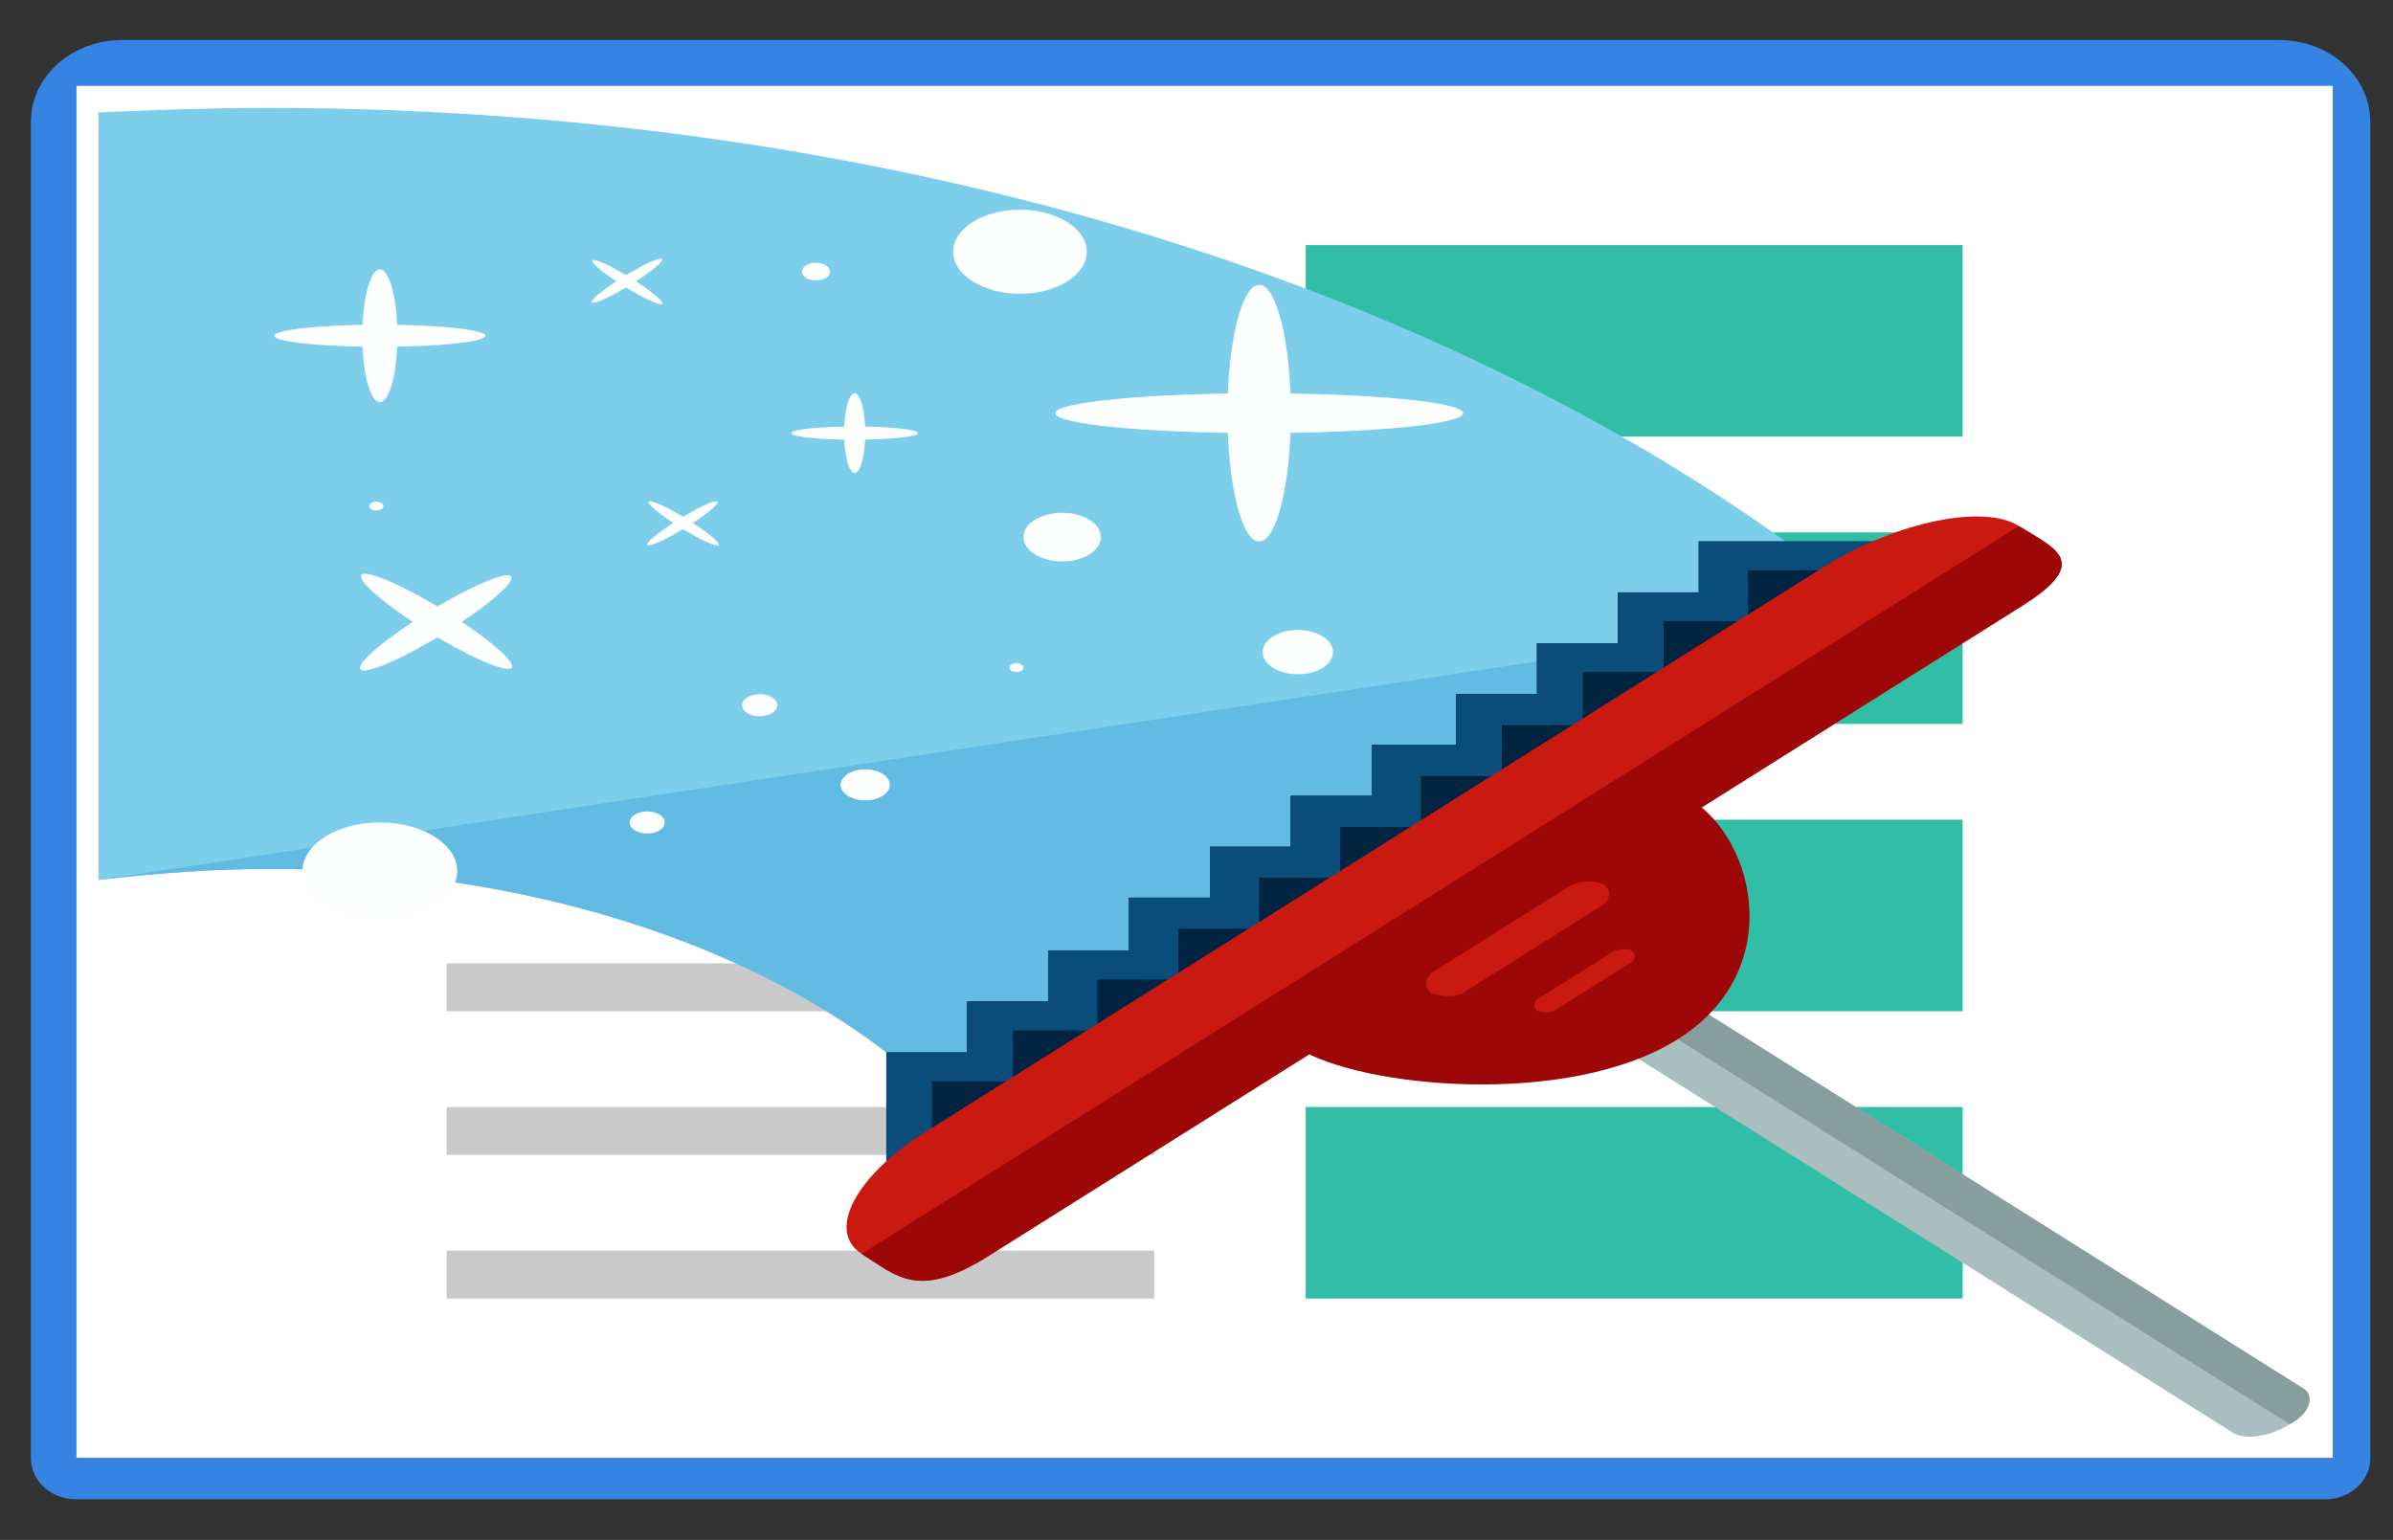 <?xml version="1.0" encoding="UTF-8" standalone="no"?>
<!-- Uploaded to: SVG Repo, www.svgrepo.com, Transformed by: SVG Repo Mixer Tools -->

<svg
   version="1.1"
   id="Layer_1"
   viewBox="-51.2 -51.2 598.044 384.888"
   xml:space="preserve"
   width="249.185"
   height="160.37"
   fill="#e01b24"
   stroke="#e01b24"
   stroke-width="0.005"
   sodipodi:docname="clear.svg"
   inkscape:version="1.2.2 (b0a8486541, 2022-12-01)"
   xmlns:inkscape="http://www.inkscape.org/namespaces/inkscape"
   xmlns:sodipodi="http://sodipodi.sourceforge.net/DTD/sodipodi-0.dtd"
   xmlns="http://www.w3.org/2000/svg"
   xmlns:svg="http://www.w3.org/2000/svg"><rect x="-51.2" y="-51.2" width="598.044" height="384.888" fill="#333333" stroke="none"/><defs
   id="defs80" /><sodipodi:namedview
   id="namedview78"
   pagecolor="#ffffff"
   bordercolor="#000000"
   borderopacity="0.25"
   inkscape:showpageshadow="2"
   inkscape:pageopacity="0.0"
   inkscape:pagecheckerboard="0"
   inkscape:deskcolor="#d1d1d1"
   showgrid="false"
   inkscape:zoom="2.4375"
   inkscape:cx="124.71795"
   inkscape:cy="107.28205"
   inkscape:window-width="1920"
   inkscape:window-height="993"
   inkscape:window-x="0"
   inkscape:window-y="0"
   inkscape:window-maximized="1"
   inkscape:current-layer="SVGRepo_iconCarrier" />

<g
   id="SVGRepo_bgCarrier"
   stroke-width="0"
   transform="matrix(0.977,0,0,0.948,-1.431,-40.387)" />

<g
   id="SVGRepo_tracerCarrier"
   stroke-linecap="round"
   stroke-linejoin="round"
   stroke="#3584e4"
   stroke-width="20.48"
   transform="matrix(1.098,0,0,1.008,-32.243,-47.004)"> <path
   d="M 0,357.336 V 26 C 0,20.496 4.704,16 10.448,16 H 501.552 C 507.296,16 512,20.496 512,26 v 331.336 z"
   id="path3" />      <rect
   x="17.864"
   y="33.864"
   style="fill:#ffffff"
   width="476.24"
   height="305.6"
   id="rect15" /> <rect
   x="96"
   y="229.336"
   style="fill:#c9c9c9"
   width="149.336"
   height="10.664"
   id="rect17" /> <g
   id="g27"> <rect
   x="277.328"
   y="69.336"
   style="fill:#32bea6"
   width="138.664"
   height="42.664"
   id="rect19" /> <rect
   x="277.328"
   y="133.336"
   style="fill:#32bea6"
   width="138.664"
   height="42.664"
   id="rect21" /> <rect
   x="277.328"
   y="197.336"
   style="fill:#32bea6"
   width="138.664"
   height="42.664"
   id="rect23" /> <rect
   x="277.328"
   y="261.336"
   style="fill:#32bea6"
   width="138.664"
   height="42.664"
   id="rect25" /> </g> <g
   id="g33"> <rect
   x="96"
   y="261.336"
   style="fill:#c9c9c9"
   width="149.336"
   height="10.664"
   id="rect29" /> <rect
   x="96"
   y="293.336"
   style="fill:#c9c9c9"
   width="149.336"
   height="10.664"
   id="rect31" /> </g> <path
   style="fill:#e04f5f"
   d="m 234.664,197.336 h -128 C 100.8,197.336 96,192.536 96,186.672 V 80 c 0,-5.864 4.8,-10.664 10.664,-10.664 h 128 c 5.864,0 10.664,4.8 10.664,10.664 v 106.664 c 0.008,5.872 -4.792,10.672 -10.664,10.672 z"
   id="path35" /> <polygon
   style="fill:#ffffff"
   points="153.28,162.496 153.28,104.168 199.36,133.336 "
   id="polygon37" /> </g>

<g
   id="SVGRepo_iconCarrier"
   transform="matrix(1.184,0,0,1.122,-53.241,-67.735)">       <rect
   x="17.864"
   y="33.864"
   style="fill:#ffffff"
   width="476.24"
   height="305.6"
   id="rect52" /> <rect
   x="96"
   y="229.336"
   style="fill:#c9c9c9"
   width="149.336"
   height="10.664"
   id="rect54" /> <g
   id="g64"> <rect
   x="277.328"
   y="69.336"
   style="fill:#32bea6"
   width="138.664"
   height="42.664"
   id="rect56" /> <rect
   x="277.328"
   y="133.336"
   style="fill:#32bea6"
   width="138.664"
   height="42.664"
   id="rect58" /> <rect
   x="277.328"
   y="197.336"
   style="fill:#32bea6"
   width="138.664"
   height="42.664"
   id="rect60" /> <rect
   x="277.328"
   y="261.336"
   style="fill:#32bea6"
   width="138.664"
   height="42.664"
   id="rect62" /> </g> <g
   id="g70"> <rect
   x="96"
   y="261.336"
   style="fill:#c9c9c9"
   width="149.336"
   height="10.664"
   id="rect66" /> <rect
   x="96"
   y="293.336"
   style="fill:#c9c9c9"
   width="149.336"
   height="10.664"
   id="rect68" /> </g> <path
   style="fill:#e04f5f"
   d="m 234.664,197.336 h -128 C 100.8,197.336 96,192.536 96,186.672 V 80 c 0,-5.864 4.8,-10.664 10.664,-10.664 h 128 c 5.864,0 10.664,4.8 10.664,10.664 v 106.664 c 0.008,5.872 -4.792,10.672 -10.664,10.672 z"
   id="path72" /> <polygon
   style="fill:#ffffff"
   points="153.28,104.168 199.36,133.336 153.28,162.496 "
   id="polygon74" /> <g
   id="SVGRepo_bgCarrier-3"
   stroke-width="0"
   transform="matrix(0.928,0,0,0.616,22.511,31.876)" /><g
   id="SVGRepo_tracerCarrier-6"
   stroke-linecap="round"
   stroke-linejoin="round"
   transform="matrix(0.928,0,0,0.616,22.511,31.876)" /><g
   id="SVGRepo_iconCarrier-7"
   transform="matrix(0.928,0,0,0.616,22.511,31.876)"> <path
   style="fill:#7dceea"
   d="m 0,290.4 c 12.8,-2.4 25.6,-4 39.2,-4 73.6,0 136.8,44 164.8,106.4 l 200,-200 C 320,82.4 188,11.2 38.4,11.2 25.6,11.2 12.8,12 0,12.8 Z"
   id="path4" /> <path
   style="fill:#61bbe2"
   d="m 0,290.4 c 12.8,-2.4 25.6,-4 39.2,-4 73.6,0 136.8,44 164.8,106.4 l 200,-200"
   id="path6" /> <path
   style="fill:#aabebf"
   d="m 501.6,474.4 c 2.4,2.4 1.6,8.8 -3.2,12.8 v 0 c -4.8,4.8 -10.4,5.6 -12.8,3.2 L 332.8,337.6 c -2.4,-2.4 -1.6,-8.8 3.2,-12.8 v 0 c 4.8,-4.8 10.4,-5.6 12.8,-3.2 z"
   id="path8" /> <path
   style="fill:#889e9e"
   d="m 336,324.8 v 0 c 4.8,-4.8 10.4,-5.6 12.8,-3.2 l 152.8,152.8 c 2.4,2.4 1.6,8.8 -3.2,12.8 v 0"
   id="path10" /> <rect
   id="SVGCleanerId_0"
   x="179.2"
   y="352.8"
   style="fill:#00233f"
   width="47.2"
   height="47.2" /> <rect
   id="SVGCleanerId_1"
   x="197.6"
   y="334.4"
   style="fill:#00233f"
   width="47.2"
   height="47.2" /> <rect
   id="SVGCleanerId_2"
   x="216"
   y="316"
   style="fill:#00233f"
   width="47.2"
   height="47.2" /> <rect
   id="SVGCleanerId_3"
   x="234.4"
   y="296.8"
   style="fill:#00233f"
   width="47.2"
   height="47.2" /> <rect
   id="SVGCleanerId_4"
   x="252.8"
   y="278.4"
   style="fill:#00233f"
   width="47.2"
   height="47.2" /> <rect
   id="SVGCleanerId_5"
   x="271.2"
   y="260"
   style="fill:#00233f"
   width="47.2"
   height="48" /> <rect
   id="SVGCleanerId_6"
   x="289.6"
   y="241.6"
   style="fill:#00233f"
   width="47.2"
   height="47.2" /> <rect
   id="SVGCleanerId_7"
   x="308.8"
   y="223.2"
   style="fill:#00233f"
   width="47.2"
   height="47.2" /> <rect
   id="SVGCleanerId_8"
   x="327.2"
   y="204.8"
   style="fill:#00233f"
   width="47.2"
   height="47.2" /> <rect
   id="SVGCleanerId_9"
   x="345.6"
   y="186.4"
   style="fill:#00233f"
   width="47.2"
   height="47.2" /> <rect
   id="SVGCleanerId_10"
   x="364"
   y="168"
   style="fill:#00233f"
   width="47.2"
   height="47.2" /> <g
   id="g24"> <rect
   id="SVGCleanerId_0_1_"
   x="179.2"
   y="352.8"
   style="fill:#00233f"
   width="47.2"
   height="47.2" /> </g> <g
   id="g27-5"> <rect
   id="SVGCleanerId_1_1_"
   x="197.6"
   y="334.4"
   style="fill:#00233f"
   width="47.2"
   height="47.2" /> </g> <g
   id="g30"> <rect
   id="SVGCleanerId_2_1_"
   x="216"
   y="316"
   style="fill:#00233f"
   width="47.2"
   height="47.2" /> </g> <g
   id="g33-3"> <rect
   id="SVGCleanerId_3_1_"
   x="234.4"
   y="296.8"
   style="fill:#00233f"
   width="47.2"
   height="47.2" /> </g> <g
   id="g36"> <rect
   id="SVGCleanerId_4_1_"
   x="252.8"
   y="278.4"
   style="fill:#00233f"
   width="47.2"
   height="47.2" /> </g> <g
   id="g39"> <rect
   id="SVGCleanerId_5_1_"
   x="271.2"
   y="260"
   style="fill:#00233f"
   width="47.2"
   height="48" /> </g> <g
   id="g42"> <rect
   id="SVGCleanerId_6_1_"
   x="289.6"
   y="241.6"
   style="fill:#00233f"
   width="47.2"
   height="47.2" /> </g> <g
   id="g45"> <rect
   id="SVGCleanerId_7_1_"
   x="308.8"
   y="223.2"
   style="fill:#00233f"
   width="47.2"
   height="47.2" /> </g> <g
   id="g48"> <rect
   id="SVGCleanerId_8_1_"
   x="327.2"
   y="204.8"
   style="fill:#00233f"
   width="47.2"
   height="47.2" /> </g> <g
   id="g51"> <rect
   id="SVGCleanerId_9_1_"
   x="345.6"
   y="186.4"
   style="fill:#00233f"
   width="47.2"
   height="47.2" /> </g> <g
   id="g54"> <rect
   id="SVGCleanerId_10_1_"
   x="364"
   y="168"
   style="fill:#00233f"
   width="47.2"
   height="47.2" /> </g> <polygon
   style="fill:#0a4d7a"
   points="264,289.6 282.4,289.6 282.4,271.2 300.8,271.2 300.8,252.8 319.2,252.8 319.2,234.4 337.6,234.4 337.6,215.2 356,215.2 356,196.8 375.2,196.8 375.2,178.4 411.2,178.4 411.2,168 364,168 364,186.4 345.6,186.4 345.6,204.8 327.2,204.8 327.2,223.2 308.8,223.2 308.8,241.6 289.6,241.6 289.6,260 271.2,260 271.2,278.4 252.8,278.4 252.8,296.8 234.4,296.8 234.4,316 216,316 216,334.4 197.6,334.4 197.6,352.8 179.2,352.8 179.2,400 189.6,400 189.6,363.2 208,363.2 208,344.8 227.2,344.8 227.2,326.4 245.6,326.4 245.6,308 264,308 "
   id="polygon56" /> <path
   style="fill:#c91911"
   d="m 436.8,162.4 c 8,8 16.8,12.8 0.8,28.8 L 202.4,426.4 c -16,16 -20.8,7.2 -28.8,-0.8 v 0 c -8,-8 -1.6,-28 14.4,-44 L 393.6,176 c 16,-15.2 35.2,-21.6 43.2,-13.6 z"
   id="path58" /> <g
   id="g64-5"> <path
   style="fill:#9e0707"
   d="m 436.8,162.4 v 0 c 8,8 16.8,12.8 0.8,28.8 L 202.4,426.4 c -16,16 -20.8,7.2 -28.8,-0.8 v 0"
   id="path60" /> <path
   style="fill:#9e0707"
   d="m 362.4,261.6 c 14.4,14.4 21.6,61.6 -3.2,86.4 -24.8,24.8 -72,17.6 -86.4,3.2 -14.4,-14.4 8.8,-31.2 33.6,-56 25.6,-24 41.6,-48 56,-33.6 z"
   id="path62" /> </g> <g
   id="g70-6"> <path
   style="fill:#c91911"
   d="m 342.4,292 c 1.6,1.6 1.6,4.8 0,7.2 l -32,32 c -1.6,1.6 -4.8,1.6 -7.2,0 v 0 c -1.6,-1.6 -1.6,-4.8 0,-7.2 l 31.2,-31.2 c 2.4,-2.4 5.6,-2.4 8,-0.8 z"
   id="path66" /> <path
   style="fill:#c91911"
   d="m 348.8,316 c 0.8,0.8 0.8,3.2 0,4 l -17.6,17.6 c -0.8,0.8 -3.2,0.8 -4,0 v 0 c -0.8,-0.8 -0.8,-3.2 0,-4 L 344.8,316 c 1.6,-0.8 3.2,-0.8 4,0 z"
   id="path68" /> </g> <g
   id="g116"> <ellipse
   style="fill:#fdffff"
   cx="64"
   cy="93.6"
   rx="4"
   ry="24"
   id="ellipse72" /> <ellipse
   style="fill:#fdffff"
   cx="64"
   cy="93.6"
   rx="24"
   ry="4"
   id="ellipse74" /> <ellipse
   style="fill:#fdffff"
   cx="264"
   cy="121.6"
   rx="7.2"
   ry="46.4"
   id="ellipse76" /> <ellipse
   style="fill:#fdffff"
   cx="264"
   cy="121.6"
   rx="46.4"
   ry="7.2"
   id="ellipse78" /> <ellipse
   transform="matrix(0.708,-0.707,0.707,0.708,-117.07,111.845)"
   style="fill:#fdffff"
   cx="76.608"
   cy="197.38"
   rx="24"
   ry="4"
   id="ellipse80" /> <ellipse
   transform="matrix(0.707,0.707,-0.707,0.707,161.738,3.318)"
   style="fill:#fdffff"
   cx="76.864"
   cy="196.894"
   rx="24"
   ry="4"
   id="ellipse82" /> <ellipse
   style="fill:#fdffff"
   cx="172"
   cy="128.8"
   rx="14.4"
   ry="2.4"
   id="ellipse84" /> <ellipse
   style="fill:#fdffff"
   cx="172"
   cy="128.8"
   rx="2.4"
   ry="14.4"
   id="ellipse86" /> <ellipse
   transform="matrix(0.709,-0.705,0.705,0.709,-16.988,106.2)"
   style="fill:#fdffff"
   cx="120.266"
   cy="73.697"
   rx="11.2"
   ry="1.6"
   id="ellipse88" /> <ellipse
   transform="matrix(0.706,0.708,-0.708,0.706,87.916,-63.362)"
   style="fill:#fdffff"
   cx="120.274"
   cy="74.21"
   rx="11.2"
   ry="1.6"
   id="ellipse90" /> <ellipse
   transform="matrix(0.709,-0.705,0.705,0.709,-75.207,140.591)"
   style="fill:#fdffff"
   cx="132.855"
   cy="161.479"
   rx="11.2"
   ry="1.6"
   id="ellipse92" /> <ellipse
   transform="matrix(0.706,0.708,-0.708,0.706,153.476,-46.772)"
   style="fill:#fdffff"
   cx="133.073"
   cy="161.469"
   rx="11.2"
   ry="1.6"
   id="ellipse94" /> <circle
   style="fill:#fdffff"
   cx="150.4"
   cy="227.2"
   r="4"
   id="circle96" /> <circle
   style="fill:#fdffff"
   cx="209.6"
   cy="63.2"
   r="15.2"
   id="circle98" /> <circle
   style="fill:#fdffff"
   cx="63.2"
   cy="155.2"
   r="1.6"
   id="circle100" /> <circle
   style="fill:#fdffff"
   cx="208.8"
   cy="213.6"
   r="1.6"
   id="circle102" /> <circle
   style="fill:#fdffff"
   cx="272.8"
   cy="208"
   r="8"
   id="circle104" /> <circle
   style="fill:#fdffff"
   cx="219.2"
   cy="166.4"
   r="8.8"
   id="circle106" /> <circle
   style="fill:#fdffff"
   cx="163.2"
   cy="70.4"
   r="3.2"
   id="circle108" /> <circle
   style="fill:#fdffff"
   cx="64"
   cy="287.2"
   r="17.6"
   id="circle110" /> <circle
   style="fill:#fdffff"
   cx="124.8"
   cy="269.6"
   r="4"
   id="circle112" /> <circle
   style="fill:#fdffff"
   cx="174.4"
   cy="256"
   r="5.6"
   id="circle114" /> </g> </g></g>

</svg>
